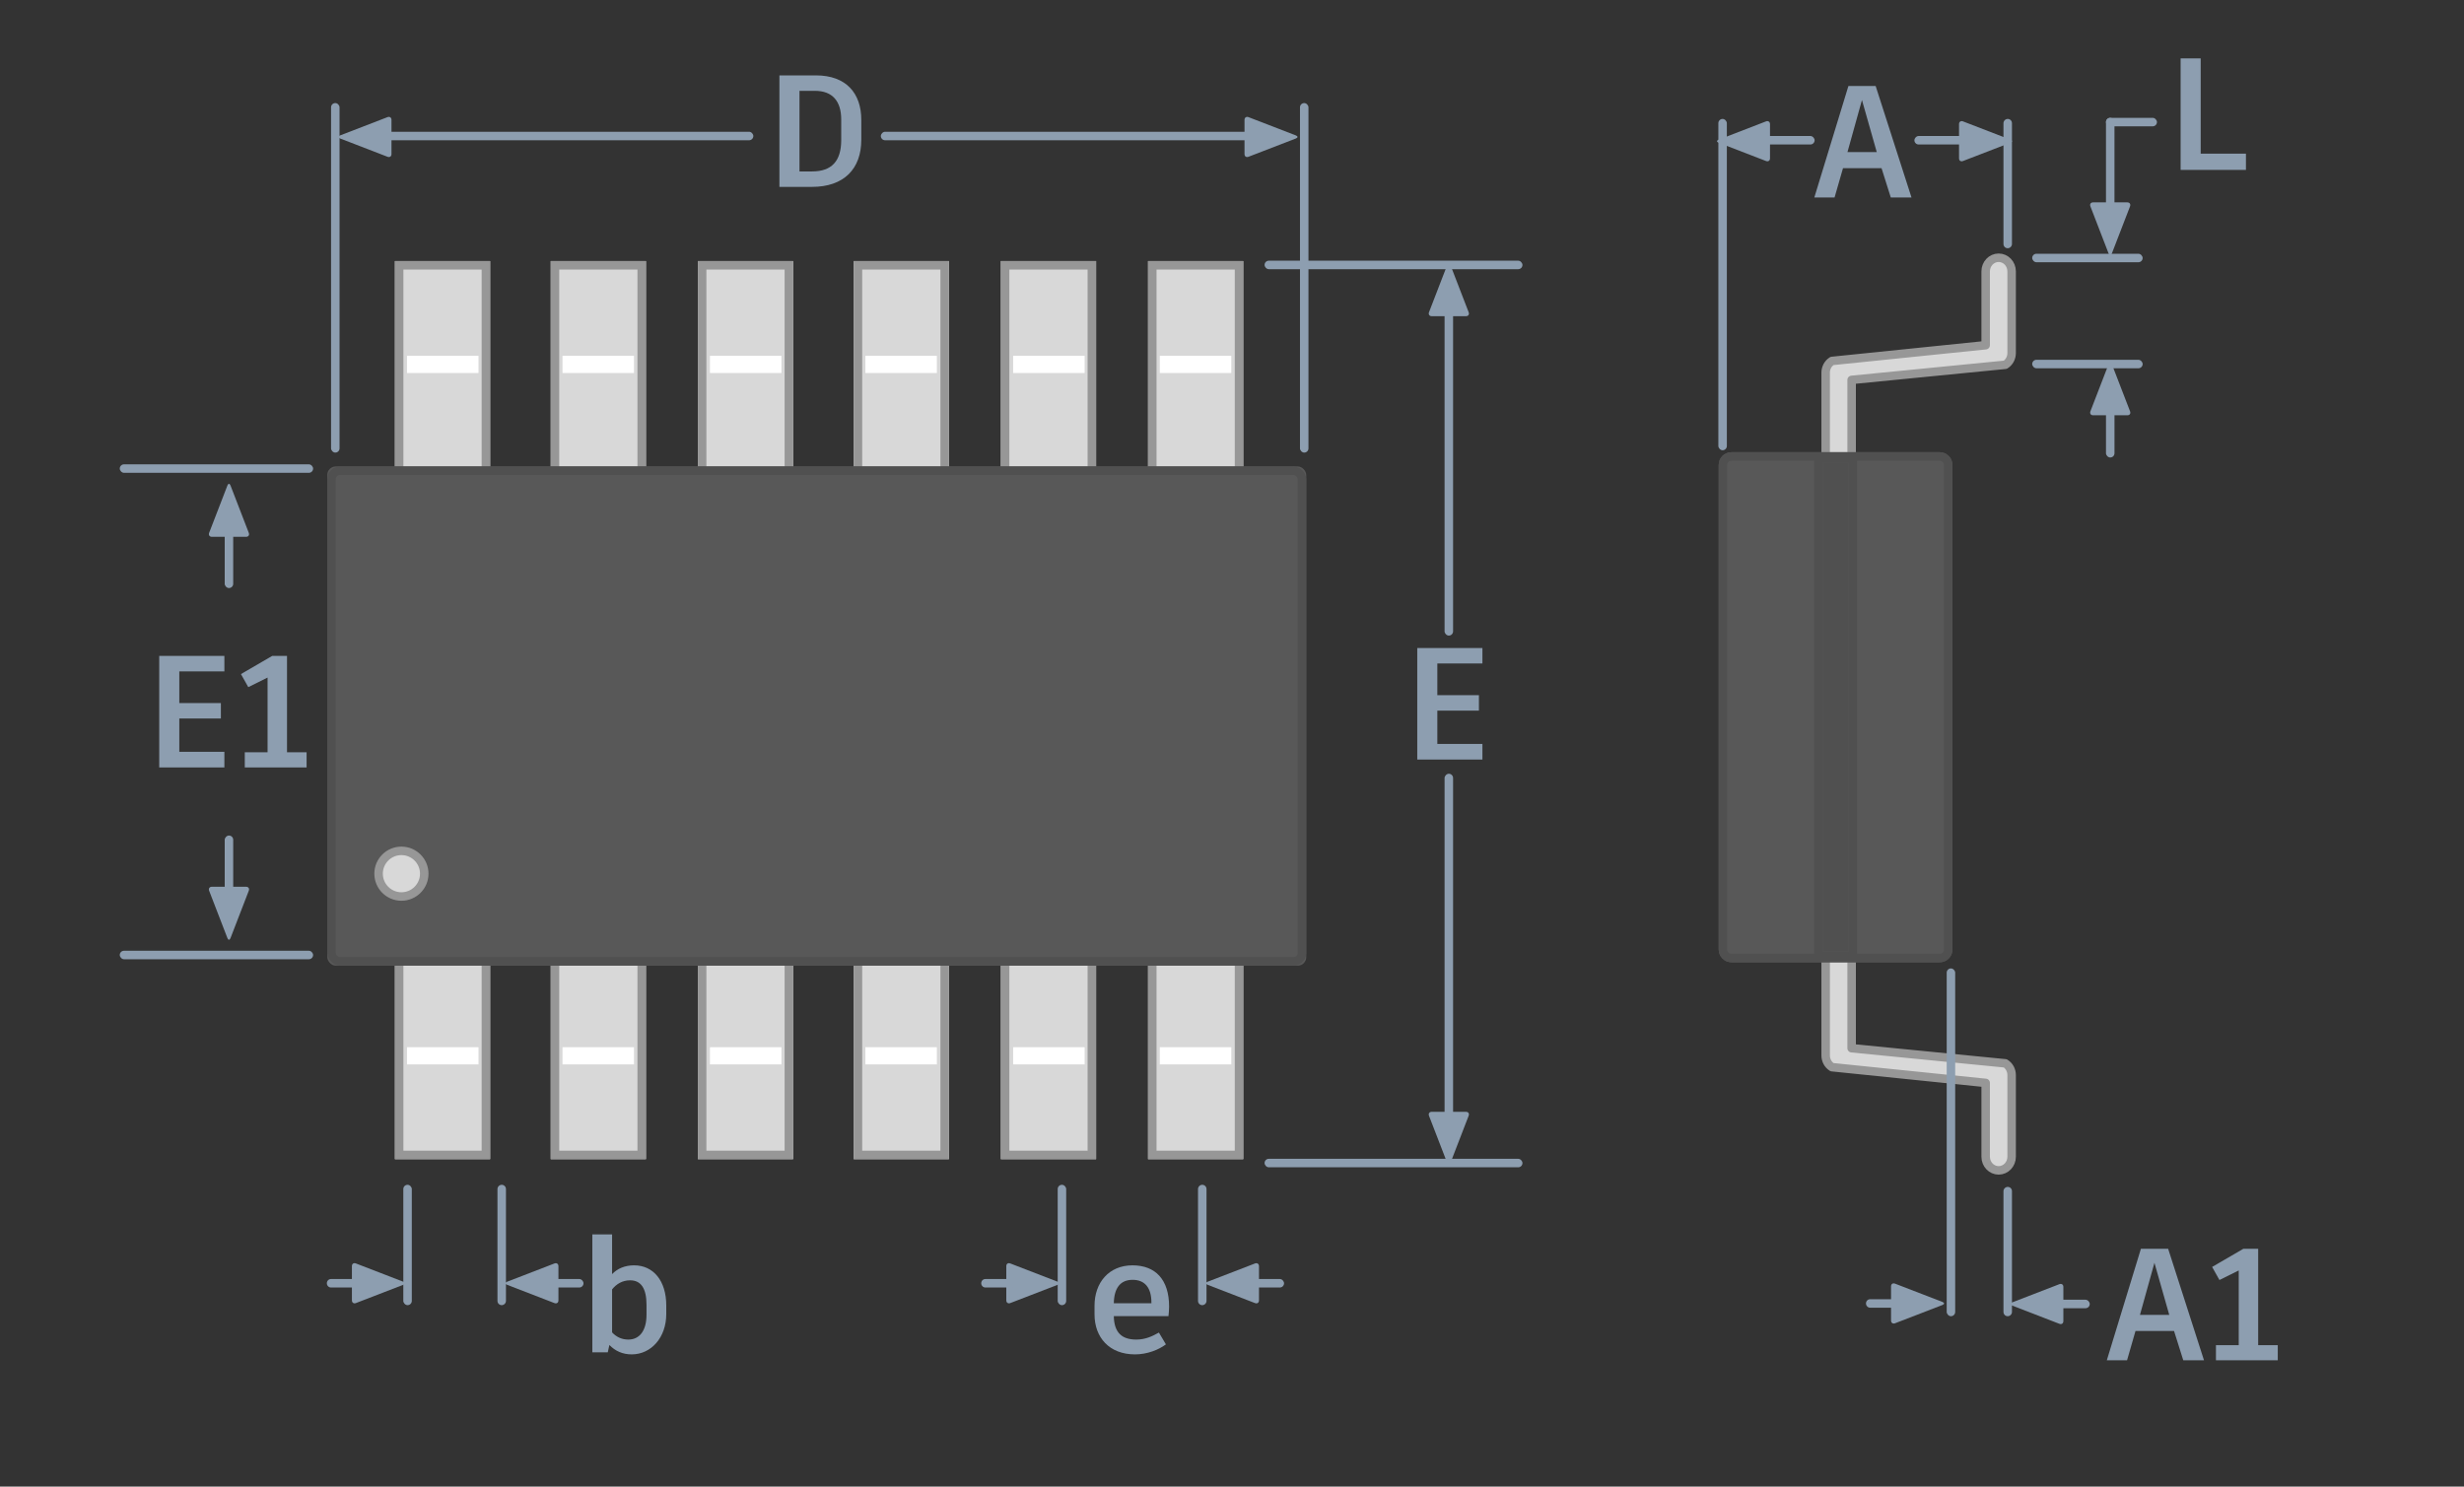 <?xml version="1.0" encoding="UTF-8" standalone="no"?>
<svg width="290px" height="175px" viewBox="0 0 290 175" version="1.1" xmlns="http://www.w3.org/2000/svg" xmlns:xlink="http://www.w3.org/1999/xlink" >
    <rect x="0" y="0" width="290" height="175" fill="#333333" stroke="none"/>
    <!-- Generator: Sketch 48.2 (47327) - http://www.bohemiancoding.com/sketch -->
    <title>CFP-Labeled</title>
    <desc>Created with Sketch.</desc>
    <defs>
        <polygon id="path-1" points="1.351 0 12.558 0 12.558 29.936 1.351 29.936"></polygon>
        <polygon id="path-2" points="19.69 0 30.897 0 30.897 29.936 19.69 29.936"></polygon>
        <rect id="path-3" x="37.01" y="0" width="11.207" height="29.936"></rect>
        <rect id="path-4" x="55.349" y="0" width="11.207" height="29.936"></rect>
        <rect id="path-5" x="72.67" y="0" width="11.207" height="29.936"></rect>
        <rect id="path-6" x="89.99" y="0" width="11.207" height="29.936"></rect>
        <polygon id="path-7" points="1.351 0 12.558 0 12.558 29.936 1.351 29.936"></polygon>
        <polygon id="path-8" points="19.69 0 30.897 0 30.897 29.936 19.69 29.936"></polygon>
        <rect id="path-9" x="37.01" y="0" width="11.207" height="29.936"></rect>
        <rect id="path-10" x="55.349" y="0" width="11.207" height="29.936"></rect>
        <rect id="path-11" x="72.67" y="0" width="11.207" height="29.936"></rect>
        <rect id="path-12" x="89.99" y="0" width="11.207" height="29.936"></rect>
        <rect id="path-13" x="0" y="24.177" width="115.217" height="58.767" rx="1"></rect>
        <path d="M2.175,23.441 C1.347,23.441 0.676,24.115 0.676,24.94 L0.676,81.986 C0.676,82.814 1.356,83.485 2.175,83.485 L26.689,83.485 C27.517,83.485 28.188,82.811 28.188,81.986 L28.188,24.94 C28.188,24.112 27.508,23.441 26.689,23.441 L2.175,23.441 Z" id="path-14"></path>
        <rect id="path-15" x="12.903" y="24.712" width="3.057" height="57.49"></rect>
    </defs>
    <g stroke="none" stroke-width="1" fill="none" fill-rule="evenodd">
        <g>
            <g transform="translate(239, 6)" fill="#8D9EB0">
                <polygon points="20.011 12.087 25.336 12.087 25.336 14 17.648 14 17.648 0.874 20.011 0.874"></polygon>
                <rect x="0.179" y="23.871" width="13" height="1" rx="0.5"></rect>
                <rect x="0.179" y="36.353" width="13" height="1" rx="0.5"></rect>
                <g transform="translate(7.179, 7.871)">
                    <g transform="translate(2.184, 13) rotate(90) translate(-2.184, -13) translate(-0.816, 10.5)">
                        <path d="M2.888,-0.426 C2.988,-0.685 3.152,-0.678 3.249,-0.426 L5.401,5.15 C5.5,5.409 5.365,5.619 5.081,5.619 L1.056,5.619 C0.78,5.619 0.639,5.402 0.736,5.15 L2.888,-0.426 Z" transform="translate(3.069, 2.501) rotate(90) translate(-3.069, -2.501) "></path>
                    </g>
                    <rect x="1.684" y="0" width="1" height="12.01" rx="0.5"></rect>
                    <rect x="1.684" y="0" width="6" height="1" rx="0.5"></rect>
                </g>
                <rect x="8.864" y="39.837" width="1" height="8.016" rx="0.5"></rect>
                <g transform="translate(6.179, 36.353)">
                    <g transform="translate(3.184, 3.484) rotate(-90) translate(-3.184, -3.484) translate(0.184, 0.984)">
                        <path d="M2.888,-0.426 C2.988,-0.685 3.152,-0.678 3.249,-0.426 L5.401,5.15 C5.5,5.409 5.365,5.619 5.081,5.619 L1.056,5.619 C0.78,5.619 0.639,5.402 0.736,5.15 L2.888,-0.426 Z" transform="translate(3.069, 2.501) rotate(90) translate(-3.069, -2.501) "></path>
                    </g>
                </g>
            </g>
            <g transform="translate(1.005, -17.81)">
                <g transform="translate(37.4, 47.6)">
                    <g>
                        <g transform="translate(0.115, 0.942)">
                            <g transform="translate(6.608, 0)">
                                <g>
                                    <use fill="#D8D8D8" fill-rule="evenodd" xlink:href="#path-1"></use>
                                    <path stroke="#979797" stroke-width="1" d="M1.851,0.5 L1.851,29.436 L12.058,29.436 L12.058,0.5 L1.851,0.5 Z"></path>
                                </g>
                                <g>
                                    <use fill="#D8D8D8" fill-rule="evenodd" xlink:href="#path-2"></use>
                                    <path stroke="#979797" stroke-width="1" d="M20.19,0.5 L20.19,29.436 L30.397,29.436 L30.397,0.5 L20.19,0.5 Z"></path>
                                </g>
                                <g>
                                    <use fill="#D8D8D8" fill-rule="evenodd" xlink:href="#path-3"></use>
                                    <rect stroke="#979797" stroke-width="1" x="37.51" y="0.5" width="10.207" height="28.936"></rect>
                                </g>
                                <g>
                                    <use fill="#D8D8D8" fill-rule="evenodd" xlink:href="#path-4"></use>
                                    <rect stroke="#979797" stroke-width="1" x="55.849" y="0.5" width="10.207" height="28.936"></rect>
                                </g>
                                <g>
                                    <use fill="#D8D8D8" fill-rule="evenodd" xlink:href="#path-5"></use>
                                    <rect stroke="#979797" stroke-width="1" x="73.17" y="0.5" width="10.207" height="28.936"></rect>
                                </g>
                                <g>
                                    <use fill="#D8D8D8" fill-rule="evenodd" xlink:href="#path-6"></use>
                                    <rect stroke="#979797" stroke-width="1" x="90.49" y="0.5" width="10.207" height="28.936"></rect>
                                </g>
                                <polygon fill="#FFFFFF" points="2.774 11.154 11.19 11.154 11.19 13.177 2.774 13.177"></polygon>
                                <polygon fill="#FFFFFF" points="21.074 11.154 29.49 11.154 29.49 13.177 21.074 13.177"></polygon>
                                <polygon fill="#FFFFFF" points="38.428 11.154 46.844 11.154 46.844 13.177 38.428 13.177"></polygon>
                                <polygon fill="#FFFFFF" points="56.722 11.154 65.138 11.154 65.138 13.177 56.722 13.177"></polygon>
                                <polygon fill="#FFFFFF" points="74.114 11.154 82.53 11.154 82.53 13.177 74.114 13.177"></polygon>
                                <polygon fill="#FFFFFF" points="91.375 11.154 99.791 11.154 99.791 13.177 91.375 13.177"></polygon>
                            </g>
                            <g transform="translate(57.608, 90.081) scale(1, -1) translate(-57.608, -90.081) translate(6.608, 74.441)">
                                <g>
                                    <use fill="#D8D8D8" fill-rule="evenodd" xlink:href="#path-7"></use>
                                    <path stroke="#979797" stroke-width="1" d="M1.851,0.5 L1.851,29.436 L12.058,29.436 L12.058,0.5 L1.851,0.5 Z"></path>
                                </g>
                                <g>
                                    <use fill="#D8D8D8" fill-rule="evenodd" xlink:href="#path-8"></use>
                                    <path stroke="#979797" stroke-width="1" d="M20.19,0.5 L20.19,29.436 L30.397,29.436 L30.397,0.5 L20.19,0.5 Z"></path>
                                </g>
                                <g>
                                    <use fill="#D8D8D8" fill-rule="evenodd" xlink:href="#path-9"></use>
                                    <rect stroke="#979797" stroke-width="1" x="37.51" y="0.5" width="10.207" height="28.936"></rect>
                                </g>
                                <g>
                                    <use fill="#D8D8D8" fill-rule="evenodd" xlink:href="#path-10"></use>
                                    <rect stroke="#979797" stroke-width="1" x="55.849" y="0.5" width="10.207" height="28.936"></rect>
                                </g>
                                <g>
                                    <use fill="#D8D8D8" fill-rule="evenodd" xlink:href="#path-11"></use>
                                    <rect stroke="#979797" stroke-width="1" x="73.17" y="0.5" width="10.207" height="28.936"></rect>
                                </g>
                                <g>
                                    <use fill="#D8D8D8" fill-rule="evenodd" xlink:href="#path-12"></use>
                                    <rect stroke="#979797" stroke-width="1" x="90.49" y="0.5" width="10.207" height="28.936"></rect>
                                </g>
                                <polygon fill="#FFFFFF" points="2.774 11.154 11.19 11.154 11.19 13.177 2.774 13.177"></polygon>
                                <polygon fill="#FFFFFF" points="21.074 11.154 29.49 11.154 29.49 13.177 21.074 13.177"></polygon>
                                <polygon fill="#FFFFFF" points="38.428 11.154 46.844 11.154 46.844 13.177 38.428 13.177"></polygon>
                                <polygon fill="#FFFFFF" points="56.722 11.154 65.138 11.154 65.138 13.177 56.722 13.177"></polygon>
                                <polygon fill="#FFFFFF" points="74.114 11.154 82.53 11.154 82.53 13.177 74.114 13.177"></polygon>
                                <polygon fill="#FFFFFF" points="91.375 11.154 99.791 11.154 99.791 13.177 91.375 13.177"></polygon>
                            </g>
                            <g>
                                <use fill="#585858" fill-rule="evenodd" xlink:href="#path-13"></use>
                                <rect stroke="#505050" stroke-width="1" x="0.5" y="24.677" width="114.217" height="57.767" rx="1"></rect>
                            </g>
                            <circle stroke="#979797" fill="#D8D8D8" cx="8.725" cy="72.114" r="2.687"></circle>
                        </g>
                    </g>
                    <g transform="translate(163.2, 0)">
                        <path d="M16.323,14.93 L34.407,13.15 C34.871,12.861 35.154,12.338 35.154,11.772 L35.154,2.154 C35.154,1.269 34.47,0.551 33.626,0.551 C32.782,0.551 32.098,1.269 32.098,2.154 L32.098,10.846 L14.013,12.699 C13.55,12.988 13.266,13.512 13.266,14.077 L13.266,33.138 C13.266,34.024 13.951,34.742 14.795,34.742 C15.639,34.742 16.323,34.024 16.323,33.138 L16.323,14.93 Z" stroke="#979797" fill="#D8D8D8" fill-rule="nonzero" stroke-linecap="round" stroke-linejoin="round"></path>
                        <path d="M16.323,88.17 L34.407,86.39 C34.871,86.101 35.154,85.577 35.154,85.012 L35.154,75.394 C35.154,74.508 34.47,73.79 33.626,73.79 C32.782,73.79 32.098,74.508 32.098,75.394 L32.098,84.085 L14.013,85.938 C13.55,86.228 13.266,86.751 13.266,87.317 L13.266,106.377 C13.266,107.263 13.951,107.981 14.795,107.981 C15.639,107.981 16.323,107.263 16.323,106.377 L16.323,88.17 Z" stroke="#979797" fill="#D8D8D8" fill-rule="nonzero" stroke-linecap="round" stroke-linejoin="round" transform="translate(24.21, 90.886) scale(1, -1) translate(-24.21, -90.886) "></path>
                        <g>
                            <use fill="#585858" fill-rule="evenodd" xlink:href="#path-14"></use>
                            <path stroke="#505050" stroke-width="1" d="M2.175,23.941 C1.625,23.941 1.176,24.39 1.176,24.94 L1.176,81.986 C1.176,82.534 1.629,82.985 2.175,82.985 L26.689,82.985 C27.239,82.985 27.688,82.536 27.688,81.986 L27.688,24.94 C27.688,24.391 27.235,23.941 26.689,23.941 L2.175,23.941 Z"></path>
                        </g>
                        <g>
                            <use fill="#505050" fill-rule="evenodd" xlink:href="#path-15"></use>
                            <rect stroke="#505050" stroke-width="1" x="12.403" y="24.212" width="4.057" height="58.49"></rect>
                        </g>
                    </g>
                </g>
            </g>
            <g transform="translate(202, 10)" fill="#8D9EB0">
                <path d="M20.537,13.25 L19.449,9.8 L14.911,9.8 L13.917,13.25 L11.536,13.25 L15.549,0.124 L18.755,0.124 L22.974,13.25 L20.537,13.25 Z M17.143,1.774 L15.436,7.906 L18.886,7.906 L17.143,1.774 Z"></path>
                <path d="M33.798,4.506 C33.798,4.227 34.03,4 34.298,4 L34.298,4 C34.574,4 34.798,4.215 34.798,4.506 L34.798,18.714 C34.798,18.994 34.566,19.221 34.298,19.221 L34.298,19.221 C34.021,19.221 33.798,19.006 33.798,18.714 L33.798,4.506 Z"></path>
                <rect x="0.241" y="4" width="1" height="39" rx="0.5"></rect>
                <g transform="translate(1.271, 5.121)">
                    <g transform="translate(2, 1.5) scale(-1, 1) translate(-2, -1.5) translate(-1, -1)">
                        <path d="M2.888,-0.426 C2.988,-0.685 3.152,-0.678 3.249,-0.426 L5.401,5.15 C5.5,5.409 5.365,5.619 5.081,5.619 L1.056,5.619 C0.78,5.619 0.639,5.402 0.736,5.15 L2.888,-0.426 Z" transform="translate(3.069, 2.501) rotate(90) translate(-3.069, -2.501) "></path>
                    </g>
                    <rect x="1.853" y="0.889" width="8.448" height="1" rx="0.5"></rect>
                </g>
                <g transform="translate(28.116, 6.621) scale(-1, 1) translate(-28.116, -6.621) translate(22.616, 5.121)">
                    <g transform="translate(2, 1.5) scale(-1, 1) translate(-2, -1.5) translate(-1, -1)">
                        <path d="M2.888,-0.426 C2.988,-0.685 3.152,-0.678 3.249,-0.426 L5.401,5.15 C5.5,5.409 5.365,5.619 5.081,5.619 L1.056,5.619 C0.78,5.619 0.639,5.402 0.736,5.15 L2.888,-0.426 Z" transform="translate(3.069, 2.501) rotate(90) translate(-3.069, -2.501) "></path>
                    </g>
                    <rect x="1.853" y="0.889" width="8.448" height="1" rx="0.5"></rect>
                </g>
            </g>
            <g transform="translate(219, 114)" fill="#8D9EB0">
                <path d="M37.961,46.129 L36.874,42.678 L32.336,42.678 L31.342,46.129 L28.961,46.129 L32.974,33.003 L36.18,33.003 L40.399,46.129 L37.961,46.129 Z M34.567,34.653 L32.861,40.784 L36.311,40.784 L34.567,34.653 Z M46.775,44.347 L49.081,44.347 L49.081,46.129 L41.805,46.129 L41.805,44.347 L44.487,44.347 L44.487,35.553 L42.218,36.678 L41.355,35.14 L45.031,33.003 L46.775,33.003 L46.775,44.347 Z"></path>
                <path d="M16.798,26.225 C16.798,25.945 17.03,25.718 17.298,25.718 L17.298,25.718 C17.574,25.718 17.798,25.933 17.798,26.225 L17.798,40.432 C17.798,40.712 17.566,40.939 17.298,40.939 L17.298,40.939 C17.021,40.939 16.798,40.724 16.798,40.432 L16.798,26.225 Z"></path>
                <rect x="10.116" y="0" width="1" height="40.939" rx="0.5"></rect>
                <g transform="translate(18.798, 38)">
                    <g transform="translate(2, 1.5) scale(-1, 1) translate(-2, -1.5) translate(-1, -1)">
                        <path d="M2.888,-0.426 C2.988,-0.685 3.152,-0.678 3.249,-0.426 L5.401,5.15 C5.5,5.409 5.365,5.619 5.081,5.619 L1.056,5.619 C0.78,5.619 0.639,5.402 0.736,5.15 L2.888,-0.426 Z" transform="translate(3.069, 2.501) rotate(90) translate(-3.069, -2.501) "></path>
                    </g>
                    <rect x="2" y="1" width="6.155" height="1" rx="0.5"></rect>
                </g>
                <g transform="translate(0.616, 36.939)">
                    <g transform="translate(6, 2.5) scale(-1, 1) rotate(180) translate(-6, -2.5) translate(3, 0)">
                        <path d="M2.888,-0.426 C2.988,-0.685 3.152,-0.678 3.249,-0.426 L5.401,5.15 C5.5,5.409 5.365,5.619 5.081,5.619 L1.056,5.619 C0.78,5.619 0.639,5.402 0.736,5.15 L2.888,-0.426 Z" transform="translate(3.069, 2.501) rotate(90) translate(-3.069, -2.501) "></path>
                    </g>
                    <path d="M4,2.5 C4,2.776 3.785,3 3.51,3 L0.49,3 C0.22,3 0,2.768 0,2.5 L0,2.5 C0,2.224 0.215,2 0.49,2 L3.51,2 C3.78,2 4,2.232 4,2.5 L4,2.5"></path>
                </g>
            </g>
            <g transform="translate(38, 8)" fill="#8D9EB0">
                <g transform="translate(90.049, 8.121) scale(-1, 1) translate(-90.049, -8.121) translate(65.549, 5.621)">
                    <g transform="translate(3.027, 2.5) scale(-1, 1) translate(-3.027, -2.5) translate(0.027, 0)">
                        <path d="M2.888,-0.426 C2.988,-0.685 3.152,-0.678 3.249,-0.426 L5.401,5.15 C5.5,5.409 5.365,5.619 5.081,5.619 L1.056,5.619 C0.78,5.619 0.639,5.402 0.736,5.15 L2.888,-0.426 Z" transform="translate(3.069, 2.501) rotate(90) translate(-3.069, -2.501) "></path>
                    </g>
                    <rect x="2.879" y="1.889" width="46" height="1" rx="0.5"></rect>
                </g>
                <g transform="translate(2, 5.621)">
                    <g transform="translate(3.027, 2.5) scale(-1, 1) translate(-3.027, -2.5) translate(0.027, 0)">
                        <path d="M2.888,-0.426 C2.988,-0.685 3.152,-0.678 3.249,-0.426 L5.401,5.15 C5.5,5.409 5.365,5.619 5.081,5.619 L1.056,5.619 C0.78,5.619 0.639,5.402 0.736,5.15 L2.888,-0.426 Z" transform="translate(3.069, 2.501) rotate(90) translate(-3.069, -2.501) "></path>
                    </g>
                    <rect x="2.879" y="1.889" width="45.785" height="1" rx="0.5"></rect>
                </g>
                <path d="M58.027,0.874 C61.589,0.874 63.371,2.974 63.371,6.124 L63.371,8.45 C63.371,11.862 61.346,14 57.558,14 L53.733,14 L53.733,0.874 L58.027,0.874 Z M61.008,8.487 L61.008,6.068 C61.008,3.931 59.996,2.693 57.914,2.693 L56.095,2.693 L56.095,12.181 L57.577,12.181 C59.864,12.181 61.008,10.981 61.008,8.487 Z"></path>
                <rect x="0.963" y="4.133" width="1" height="41.145" rx="0.5"></rect>
                <rect x="115" y="4.133" width="1" height="41.145" rx="0.5"></rect>
            </g>
            <g transform="translate(14, 30)" fill="#8D9EB0">
                <path d="M12.409,49.031 L7.103,49.031 L7.103,52.763 L11.997,52.763 L11.997,54.582 L7.103,54.582 L7.103,58.501 L12.409,58.501 L12.409,60.338 L4.74,60.338 L4.74,47.212 L12.409,47.212 L12.409,49.031 Z M19.779,58.557 L22.085,58.557 L22.085,60.338 L14.81,60.338 L14.81,58.557 L17.491,58.557 L17.491,49.762 L15.222,50.888 L14.359,49.35 L18.035,47.212 L19.779,47.212 L19.779,58.557 Z"></path>
                <g transform="translate(0.064, 0)">
                    <polygon points="160.409 48.102 155.103 48.102 155.103 51.834 159.997 51.834 159.997 53.653 155.103 53.653 155.103 57.572 160.409 57.572 160.409 59.41 152.74 59.41 152.74 46.284 160.409 46.284"></polygon>
                    <rect x="134.769" y="0.688" width="30.354" height="1" rx="0.5"></rect>
                    <rect x="0.031" y="24.659" width="22.756" height="1" rx="0.5"></rect>
                    <rect x="0.031" y="81.919" width="22.756" height="1" rx="0.5"></rect>
                    <rect x="134.769" y="106.41" width="30.354" height="1" rx="0.5"></rect>
                    <g transform="translate(154.271, 1.688)">
                        <g transform="translate(2.184, 2.484) rotate(-90) translate(-2.184, -2.484) translate(-0.816, -0.016)">
                            <path d="M2.888,-0.426 C2.988,-0.685 3.152,-0.678 3.249,-0.426 L5.401,5.15 C5.5,5.409 5.365,5.619 5.081,5.619 L1.056,5.619 C0.78,5.619 0.639,5.402 0.736,5.15 L2.888,-0.426 Z" transform="translate(3.069, 2.501) rotate(90) translate(-3.069, -2.501) "></path>
                        </g>
                        <rect x="1.684" y="2.484" width="1" height="40.648" rx="0.5"></rect>
                    </g>
                    <g transform="translate(9.699, 26.659)">
                        <g transform="translate(3.184, 3.484) rotate(-90) translate(-3.184, -3.484) translate(0.184, 0.984)">
                            <path d="M2.888,-0.426 C2.988,-0.685 3.152,-0.678 3.249,-0.426 L5.401,5.15 C5.5,5.409 5.365,5.619 5.081,5.619 L1.056,5.619 C0.78,5.619 0.639,5.402 0.736,5.15 L2.888,-0.426 Z" transform="translate(3.069, 2.501) rotate(90) translate(-3.069, -2.501) "></path>
                        </g>
                        <rect x="2.684" y="1.484" width="1" height="11.08" rx="0.5"></rect>
                    </g>
                    <g transform="translate(12.699, 74.419) scale(1, -1) translate(-12.699, -74.419) translate(9.699, 67.919)">
                        <g transform="translate(3.184, 3.484) rotate(-90) translate(-3.184, -3.484) translate(0.184, 0.984)">
                            <path d="M2.888,-0.426 C2.988,-0.685 3.152,-0.678 3.249,-0.426 L5.401,5.15 C5.5,5.409 5.365,5.619 5.081,5.619 L1.056,5.619 C0.78,5.619 0.639,5.402 0.736,5.15 L2.888,-0.426 Z" transform="translate(3.069, 2.501) rotate(90) translate(-3.069, -2.501) "></path>
                        </g>
                        <rect x="2.684" y="1.484" width="1" height="11.08" rx="0.5"></rect>
                    </g>
                    <g transform="translate(156.271, 83.41) scale(1, -1) translate(-156.271, -83.41) translate(154.271, 60.41)">
                        <g transform="translate(2.184, 2.484) rotate(-90) translate(-2.184, -2.484) translate(-0.816, -0.016)">
                            <path d="M2.888,-0.426 C2.988,-0.685 3.152,-0.678 3.249,-0.426 L5.401,5.15 C5.5,5.409 5.365,5.619 5.081,5.619 L1.056,5.619 C0.78,5.619 0.639,5.402 0.736,5.15 L2.888,-0.426 Z" transform="translate(3.069, 2.501) rotate(90) translate(-3.069, -2.501) "></path>
                        </g>
                        <rect x="1.684" y="2.484" width="1" height="42.844" rx="0.5"></rect>
                    </g>
                </g>
            </g>
            <g transform="translate(38, 139)" fill="#8D9EB0">
                <path d="M36.628,9.951 C38.916,9.951 40.416,11.789 40.416,14.676 L40.416,15.689 C40.416,18.445 38.634,20.433 36.347,20.433 C35.278,20.433 34.415,20.039 33.722,19.327 L33.534,20.189 L31.715,20.189 L31.715,6.313 L34.04,6.313 L34.04,10.982 C34.678,10.326 35.54,9.951 36.628,9.951 Z M38.091,15.764 L38.091,14.601 C38.091,12.651 37.434,11.714 36.159,11.714 C35.259,11.714 34.547,12.145 34.04,12.782 L34.04,17.845 C34.547,18.389 35.184,18.689 35.953,18.689 C37.247,18.689 38.091,17.677 38.091,15.764 Z"></path>
                <path d="M20.549,0.973 C20.549,0.695 20.781,0.469 21.049,0.469 L21.049,0.469 C21.325,0.469 21.549,0.692 21.549,0.973 L21.549,14.133 C21.549,14.412 21.317,14.638 21.049,14.638 L21.049,14.638 C20.773,14.638 20.549,14.415 20.549,14.133 L20.549,0.973 Z"></path>
                <rect x="9.468" y="0.469" width="1" height="14.169" rx="0.5"></rect>
                <g transform="translate(20.676, 9.561)">
                    <g transform="translate(4, 2.5) scale(-1, 1) translate(-4, -2.5) translate(1, 0)">
                        <path d="M2.888,-0.426 C2.988,-0.685 3.152,-0.678 3.249,-0.426 L5.401,5.15 C5.5,5.409 5.365,5.619 5.081,5.619 L1.056,5.619 C0.78,5.619 0.639,5.402 0.736,5.15 L2.888,-0.426 Z" transform="translate(3.069, 2.501) rotate(90) translate(-3.069, -2.501) "></path>
                    </g>
                    <rect x="6" y="2" width="4" height="1" rx="0.5"></rect>
                </g>
                <g transform="translate(0.468, 9.561)">
                    <g transform="translate(6, 2.5) scale(-1, 1) rotate(180) translate(-6, -2.5) translate(3, 0)">
                        <path d="M2.888,-0.426 C2.988,-0.685 3.152,-0.678 3.249,-0.426 L5.401,5.15 C5.5,5.409 5.365,5.619 5.081,5.619 L1.056,5.619 C0.78,5.619 0.639,5.402 0.736,5.15 L2.888,-0.426 Z" transform="translate(3.069, 2.501) rotate(90) translate(-3.069, -2.501) "></path>
                    </g>
                    <path d="M4,2.5 C4,2.776 3.785,3 3.51,3 L0.49,3 C0.22,3 0,2.768 0,2.5 L0,2.5 C0,2.224 0.215,2 0.49,2 L3.51,2 C3.78,2 4,2.232 4,2.5 L4,2.5"></path>
                </g>
                <path d="M99.597,14.808 C99.597,15.22 99.559,15.633 99.522,15.933 L93.09,15.933 C93.127,17.845 94.009,18.689 95.734,18.689 C96.821,18.689 97.628,18.295 98.397,17.864 L99.222,19.252 C98.378,19.889 97.028,20.433 95.584,20.433 C92.546,20.433 90.821,18.427 90.821,15.726 L90.821,14.695 C90.821,11.995 92.509,9.951 95.284,9.951 C98.003,9.951 99.597,11.639 99.597,14.808 Z M97.515,14.414 L97.515,14.32 C97.515,12.595 96.746,11.657 95.303,11.657 C93.877,11.657 93.127,12.595 93.09,14.414 L97.515,14.414 Z"></path>
                <path d="M103,0.973 C103,0.695 103.232,0.469 103.5,0.469 L103.5,0.469 C103.776,0.469 104,0.692 104,0.973 L104,14.133 C104,14.412 103.768,14.638 103.5,14.638 L103.5,14.638 C103.224,14.638 103,14.415 103,14.133 L103,0.973 Z"></path>
                <rect x="86.485" y="0.469" width="1" height="14.169" rx="0.5"></rect>
                <g transform="translate(103.127, 9.561)">
                    <g transform="translate(4, 2.5) scale(-1, 1) translate(-4, -2.5) translate(1, 0)">
                        <path d="M2.888,-0.426 C2.988,-0.685 3.152,-0.678 3.249,-0.426 L5.401,5.15 C5.5,5.409 5.365,5.619 5.081,5.619 L1.056,5.619 C0.78,5.619 0.639,5.402 0.736,5.15 L2.888,-0.426 Z" transform="translate(3.069, 2.501) rotate(90) translate(-3.069, -2.501) "></path>
                    </g>
                    <rect x="6" y="2" width="4" height="1" rx="0.5"></rect>
                </g>
                <g transform="translate(77.485, 9.561)">
                    <g transform="translate(6, 2.5) scale(-1, 1) rotate(180) translate(-6, -2.5) translate(3, 0)">
                        <path d="M2.888,-0.426 C2.988,-0.685 3.152,-0.678 3.249,-0.426 L5.401,5.15 C5.5,5.409 5.365,5.619 5.081,5.619 L1.056,5.619 C0.78,5.619 0.639,5.402 0.736,5.15 L2.888,-0.426 Z" transform="translate(3.069, 2.501) rotate(90) translate(-3.069, -2.501) "></path>
                    </g>
                    <path d="M4,2.5 C4,2.776 3.785,3 3.51,3 L0.49,3 C0.22,3 0,2.768 0,2.5 L0,2.5 C0,2.224 0.215,2 0.49,2 L3.51,2 C3.78,2 4,2.232 4,2.5 L4,2.5"></path>
                </g>
            </g>
        </g>
    </g>
</svg>
